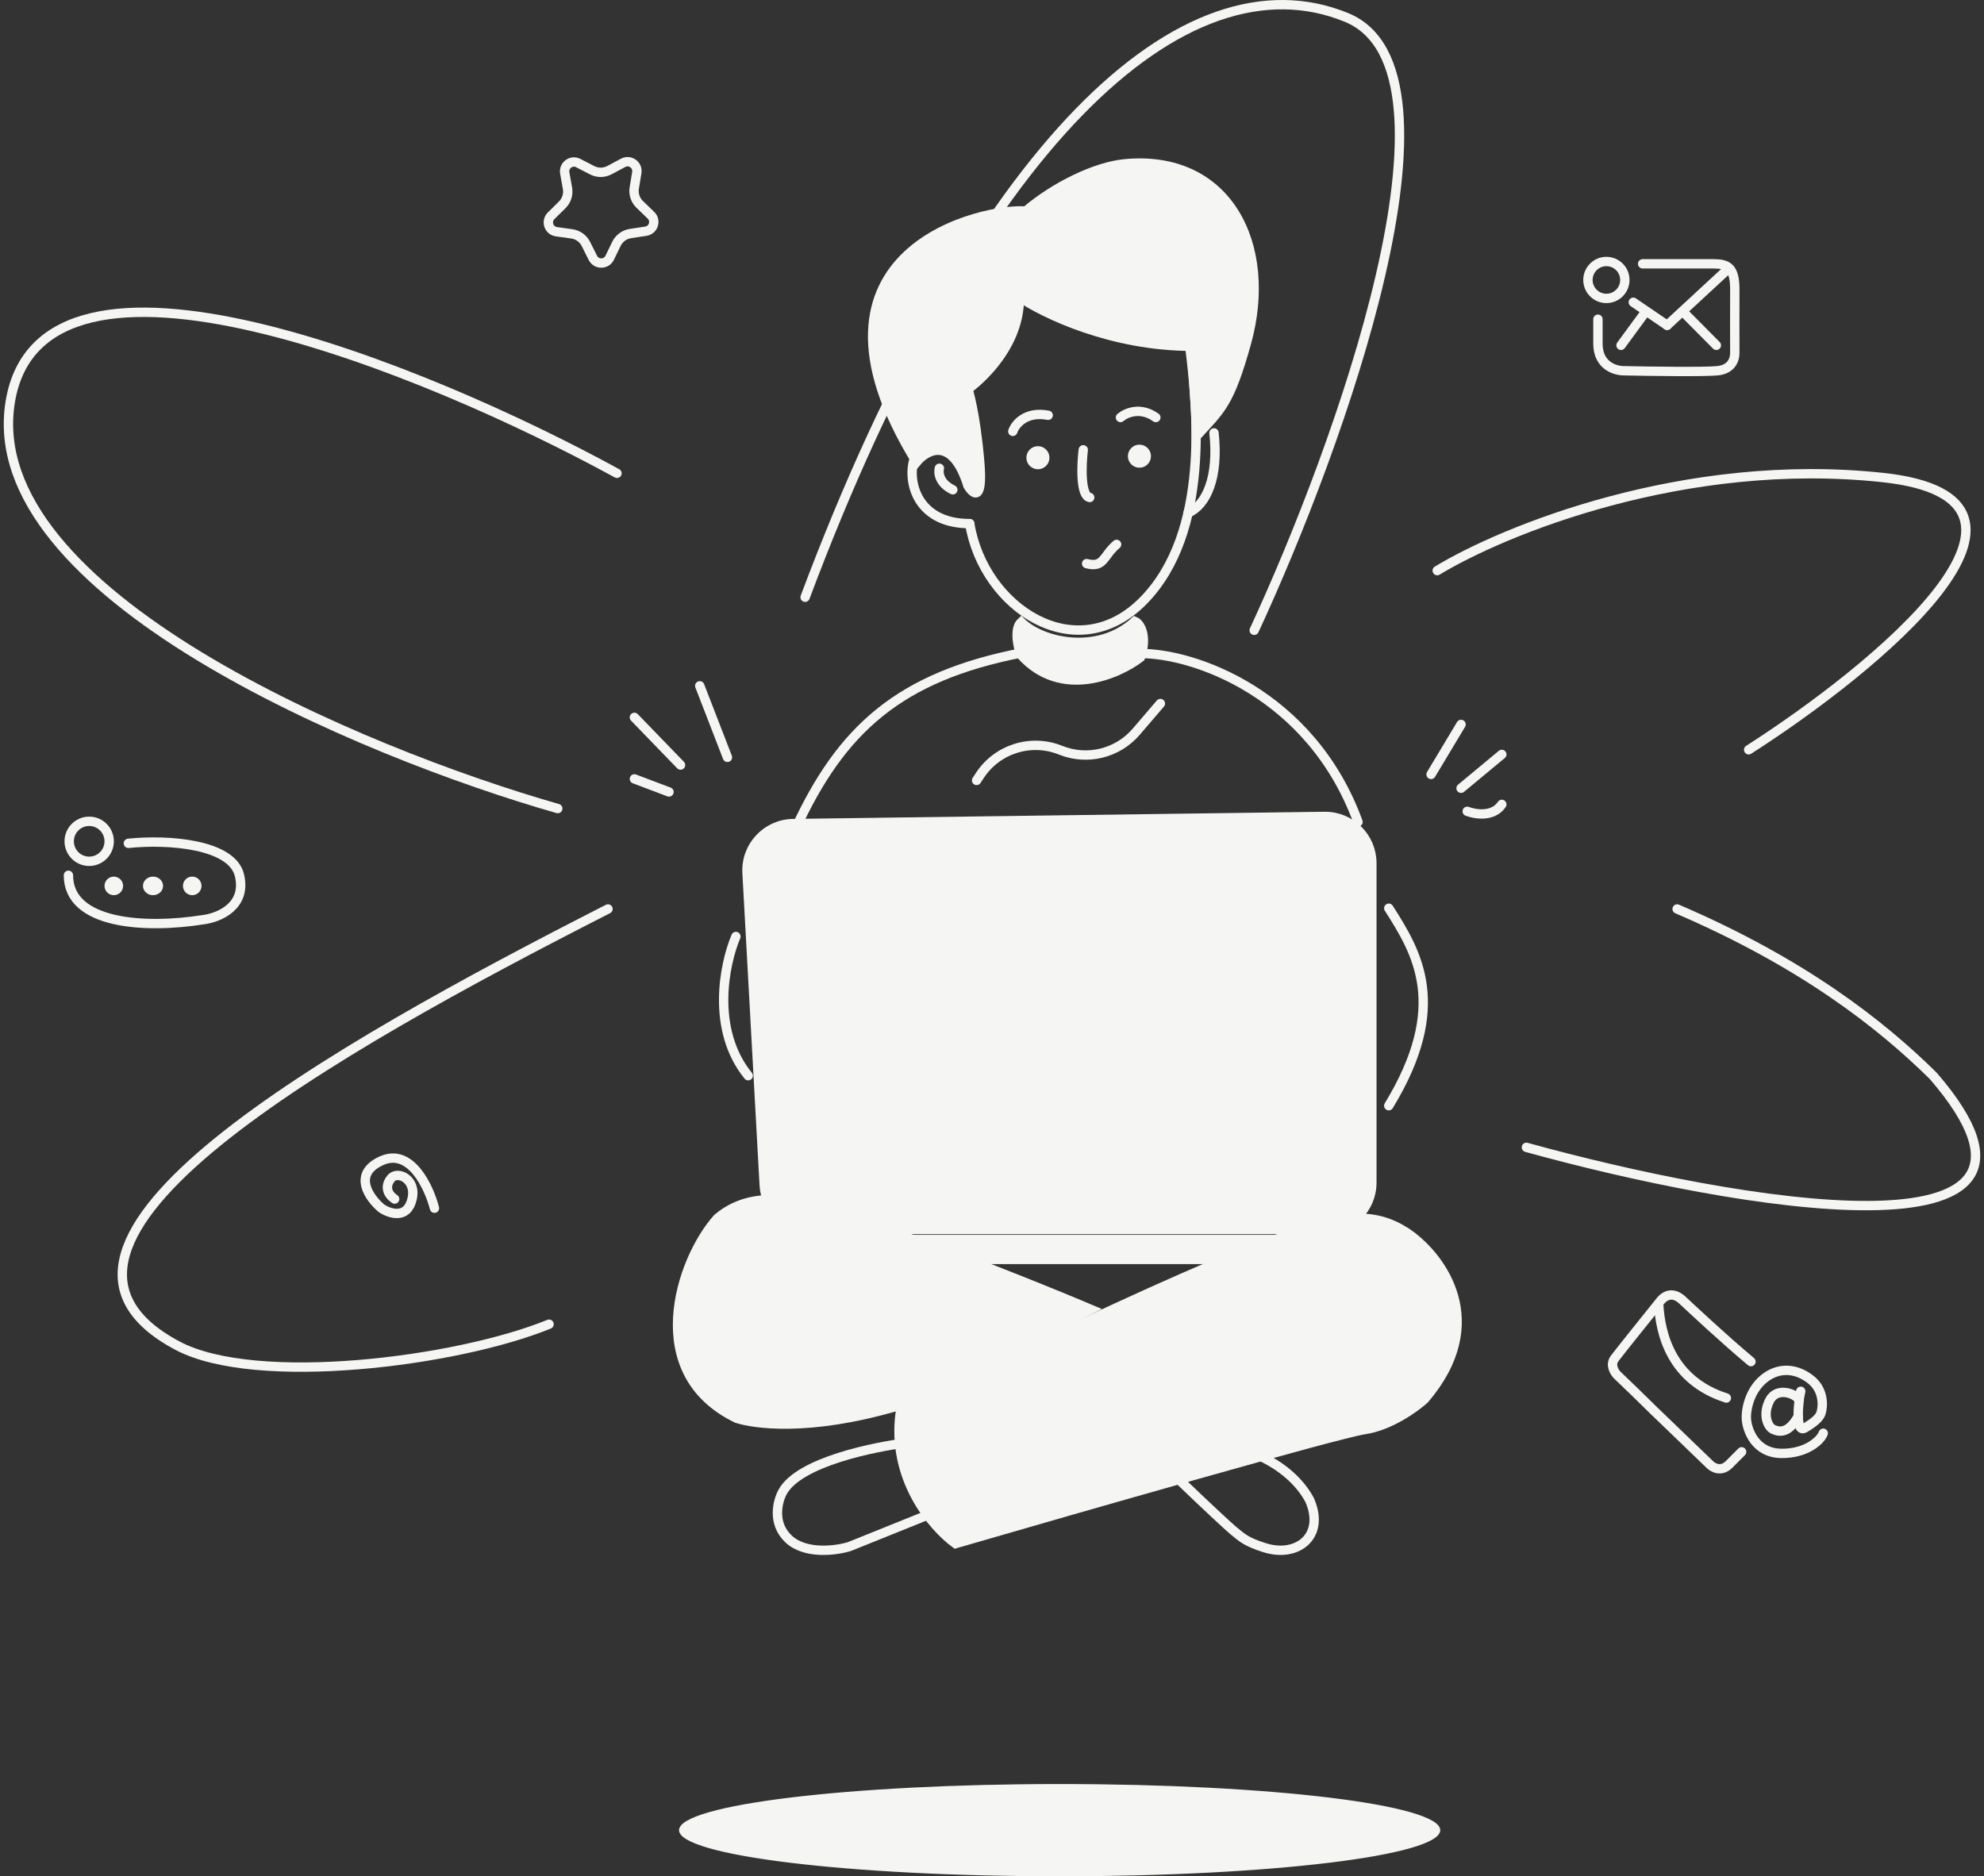 <svg width="424" height="401" viewBox="0 0 424 401" fill="none" xmlns="http://www.w3.org/2000/svg">
<rect x="0" y="0" width="424" height="401" fill="#333333" stroke="none"/>
<path d="M19.06 184.074C21.42 184.074 23.333 182.161 23.333 179.801C23.333 177.441 21.42 175.528 19.06 175.528C16.7 175.528 14.787 177.441 14.787 179.801C14.787 182.161 16.7 184.074 19.06 184.074Z" stroke="#F5F5F4" stroke-width="2"/>
<path d="M27.435 180.236C36.053 179.349 49.576 180.398 51.175 187.064C52.773 193.731 46.669 196.169 43.418 196.555C31.039 198.522 14.624 197.596 14.624 187.064" stroke="#F5F5F4" stroke-width="2" stroke-linecap="round"/>
<path d="M24.32 190.318C24.865 190.318 25.306 189.876 25.306 189.332C25.306 188.787 24.865 188.346 24.32 188.346C23.776 188.346 23.334 188.787 23.334 189.332C23.334 189.876 23.776 190.318 24.32 190.318Z" stroke="#F5F5F4" stroke-width="2"/>
<path d="M33.851 189.332C33.851 189.811 33.405 190.318 32.701 190.318C31.997 190.318 31.55 189.811 31.55 189.332C31.55 188.853 31.997 188.346 32.701 188.346C33.405 188.346 33.851 188.853 33.851 189.332Z" stroke="#F5F5F4" stroke-width="2"/>
<path d="M41.083 190.318C41.627 190.318 42.069 189.876 42.069 189.332C42.069 188.787 41.627 188.346 41.083 188.346C40.538 188.346 40.097 188.787 40.097 189.332C40.097 189.876 40.538 190.318 41.083 190.318Z" stroke="#F5F5F4" stroke-width="2"/>
<path d="M343.302 63.776C345.48 63.776 347.246 62.01 347.246 59.832C347.246 57.654 345.48 55.888 343.302 55.888C341.124 55.888 339.358 57.654 339.358 59.832C339.358 62.01 341.124 63.776 343.302 63.776Z" stroke="#F5F5F4" stroke-width="2"/>
<path d="M351.051 56.385C353.941 56.385 362.2 56.385 366.084 56.385C369.231 56.385 370.746 57.081 370.746 61.953C370.746 66.687 370.707 72.819 370.746 75.294C370.773 77.034 369.907 78.96 367.017 79.238C364.126 79.517 352.527 79.354 347.088 79.238C345.068 79.238 341.494 78.093 341.494 73.438V68.218" stroke="#F5F5F4" stroke-width="2" stroke-linecap="round"/>
<path d="M349.053 64.598L356.284 69.528" stroke="#F5F5F4" stroke-width="2" stroke-linecap="round"/>
<path d="M356.286 69.529L369.433 57.368" stroke="#F5F5F4" stroke-width="2" stroke-linecap="round"/>
<path d="M359.617 66.57L363.21 70.186L366.802 73.801" stroke="#F5F5F4" stroke-width="2" stroke-linecap="round"/>
<path d="M346.424 73.801L351.725 66.57" stroke="#F5F5F4" stroke-width="2" stroke-linecap="round"/>
<path d="M372.206 310.281C371.114 311.375 370.173 312.318 369.524 312.967C367.833 314.661 366.057 313.673 365.38 312.967L354.591 302.572C352.998 301.091 351.652 299.629 345.632 293.886C345.015 293.269 344.039 291.693 345.063 290.326C346.086 288.959 351.842 281.782 354.591 278.364C355.425 277.156 357.237 275.718 359.549 277.868C361.541 279.719 368.367 286.127 374.198 290.999" stroke="#F5F5F4" stroke-width="2" stroke-linecap="round"/>
<path d="M354.477 278.732C354.816 284.967 357.104 295.004 368.938 298.782" stroke="#F5F5F4" stroke-width="2" stroke-linecap="round"/>
<path d="M384.487 299.266C383.945 297.887 379.781 296.282 378.206 299.266C376.585 302.344 377.825 304.937 378.88 305.446C380.228 306.095 382.206 306.434 384.297 302.698" stroke="#F5F5F4" stroke-width="2" stroke-linecap="round"/>
<path d="M384.833 297.347C384.711 298.067 384.586 298.37 384.488 299.266C384.36 300.433 384.277 301.657 384.297 302.698C384.337 304.524 384.698 305.784 385.724 305.176C387.781 303.956 388.892 302.955 389.188 301.935C389.681 300.219 389.684 296.934 386.91 294.786C383.564 292.192 379.791 292.263 376.823 294.786C373.876 297.29 373.07 301.298 373.231 303.378C373.408 305.653 375.106 310.538 380.645 310.615C386.184 310.691 389.185 307.705 389.645 306.307" stroke="#F5F5F4" stroke-width="2" stroke-linecap="round"/>
<path d="M92.85 258.213C91.668 253.651 87.744 245.238 81.504 248.082C75.265 250.925 78.904 256.02 81.504 258.213C83.254 259.397 87.016 260.665 88.063 256.257C89.111 251.85 84.695 250.037 83.454 251.992C82.8 252.762 82.061 254.693 84.341 256.257" stroke="#F5F5F4" stroke-width="2" stroke-linecap="round"/>
<path d="M120.696 36.977C120.406 35.345 122.114 34.089 123.586 34.852L126.529 36.378C127.698 36.984 129.09 36.976 130.252 36.357L133.177 34.797C134.64 34.018 136.362 35.254 136.091 36.889L135.55 40.16C135.335 41.459 135.772 42.78 136.72 43.694L139.108 45.994C140.301 47.145 139.658 49.164 138.019 49.412L134.741 49.908C133.439 50.104 132.317 50.929 131.741 52.113L130.291 55.094C129.566 56.585 127.446 56.597 126.704 55.115L125.22 52.15C124.631 50.973 123.5 50.161 122.196 49.979L118.912 49.521C117.27 49.292 116.604 47.28 117.784 46.116L120.145 43.789C121.083 42.864 121.505 41.538 121.275 40.242L120.696 36.977Z" stroke="#F5F5F4" stroke-width="2"/>
<path d="M222.184 184.045V211.983" stroke="#F5F5F4" stroke-width="2" stroke-linecap="round"/>
<path d="M243.22 187.332V213.955" stroke="#F5F5F4" stroke-width="2" stroke-linecap="round"/>
<path d="M194.019 308.316C187.073 309.181 170.812 312.371 167.251 318.857C166.182 320.803 164.942 325.539 168.533 328.911C172.123 332.285 178.685 331.398 181.516 330.533L198.026 323.884" stroke="#F5F5F4" stroke-width="2" stroke-linecap="round"/>
<path d="M288.707 260.366L288.677 259.433L288.707 260.366C292.092 260.257 296.275 260.366 301.162 263.829L301.74 263.013L301.162 263.829C304.64 266.294 308.975 271.027 310.673 277.157C312.348 283.202 311.5 290.747 304.418 299.041C303.417 299.948 301.578 301.366 299.311 302.66C297.005 303.976 294.318 305.129 291.665 305.521L291.665 305.521C290.18 305.74 285.595 306.908 279.236 308.623C272.837 310.349 264.558 312.652 255.617 315.172C237.938 320.155 217.663 325.991 204.199 329.898C199.22 326.246 190.502 316.024 192.387 301.956C205.893 295.059 226.681 284.824 245.749 276.225C255.394 271.876 264.586 267.951 272.169 265.089C275.961 263.658 279.339 262.498 282.162 261.683C285.004 260.863 287.218 260.414 288.707 260.366Z" fill="#F5F5F4" stroke="#F5F5F4" stroke-width="2"/>
<path d="M167.205 256.487C169.364 256.631 173.477 257.676 178.839 259.351C184.16 261.013 190.604 263.259 197.364 265.744C209.971 270.377 223.643 275.829 233.113 279.837L191.72 300.521C172.599 306.113 160.933 304.267 157.459 303.119C152.41 300.674 149.163 297.368 147.223 293.671C145.269 289.951 144.607 285.774 144.838 281.573C145.299 273.168 149.324 264.845 153.343 260.363C158.399 256.092 163.97 256.271 167.205 256.487Z" fill="#F5F5F4" stroke="#F5F5F4" stroke-width="2"/>
<path d="M269.477 311.271C275.216 314.03 278.319 317.643 279.893 320.607C283.264 328.324 277.21 332.962 270.297 330.781C266.478 329.576 265.577 328.768 263.554 327.091C262.527 326.239 257.732 321.784 252.258 316.522" stroke="#F5F5F4" stroke-width="2" stroke-linecap="round"/>
<path d="M159.65 186.564L163.323 253.313C163.615 258.614 167.999 262.763 173.308 262.763H283.178C288.701 262.763 293.178 258.286 293.178 252.763V184.484C293.178 178.909 288.619 174.41 283.044 174.485L169.5 176.016C163.815 176.092 159.338 180.887 159.65 186.564Z" fill="#F5F5F4" stroke="#F5F5F4" stroke-width="2"/>
<rect x="164.021" y="264.914" width="128.157" height="4.245" rx="2.122" fill="#F5F5F4" stroke="#F5F5F4" stroke-width="2"/>
<path d="M243.548 139.673C254.997 139.509 280.195 148.219 290.22 175.663" stroke="#F5F5F4" stroke-width="2" stroke-linecap="round"/>
<path d="M218.404 139.511C192.274 144.605 179.785 155.78 169.924 177.309" stroke="#F5F5F4" stroke-width="2" stroke-linecap="round"/>
<path d="M305.833 165.504L312.242 154.822" stroke="#F5F5F4" stroke-width="2" stroke-linecap="round"/>
<path d="M312.241 168.461L320.951 161.23" stroke="#F5F5F4" stroke-width="2" stroke-linecap="round"/>
<path d="M313.557 173.392C315.255 174.049 319.111 174.674 320.952 171.913" stroke="#F5F5F4" stroke-width="2" stroke-linecap="round"/>
<path d="M145.438 163.505L135.578 153.316" stroke="#F5F5F4" stroke-width="2" stroke-linecap="round"/>
<path d="M155.462 161.859L149.545 146.575" stroke="#F5F5F4" stroke-width="2" stroke-linecap="round"/>
<path d="M142.973 169.257L135.578 166.463" stroke="#F5F5F4" stroke-width="2" stroke-linecap="round"/>
<path d="M296.794 194.101C302.874 203.632 309.777 214.972 296.794 236.308" stroke="#F5F5F4" stroke-width="2" stroke-linecap="round"/>
<path d="M243.712 140.496C245.191 136.223 243.843 133.348 242.529 132.8C234.64 140.031 222.676 137.347 218.239 132.964C216.662 134.41 217.582 138.688 218.239 140.003C226.785 149.469 238.946 144.166 243.712 140.496Z" fill="#F5F5F4" stroke="#F5F5F4" stroke-width="2" stroke-linecap="round"/>
<path d="M208.708 166.79L209.371 165.773C213.092 160.062 220.334 157.782 226.655 160.331V160.331C232.331 162.62 238.835 161.032 242.818 156.385L247.986 150.356" stroke="#F5F5F4" stroke-width="2" stroke-linecap="round"/>
<path d="M157.27 200.148C154.805 205.955 151.88 220.033 159.9 229.894" stroke="#F5F5F4" stroke-width="2" stroke-linecap="round"/>
<path d="M266.372 73.316C262.757 86.298 260.949 87.449 255.69 93.201C255.69 87.516 254.714 77.975 254.714 74.002C237.494 74.002 222.962 66.972 217.849 63.458C218.032 75.377 206.858 83.17 206.858 83.17C206.858 83.17 208.461 87.984 209.377 98.757C210.109 107.375 208.003 105.71 206.858 103.799C203.561 93.164 198.157 96.006 195.867 98.757C167.769 53.102 210.979 44.28 219.222 45.121C225.45 39.803 234.136 35.636 240.242 35.025C262.264 32.82 272.235 52.264 266.372 73.316Z" fill="#F5F5F4" stroke="#F5F5F4" stroke-width="2" stroke-linecap="round"/>
<path d="M207.244 111.926C210.202 129.985 230.056 142.971 244.384 128.342C258.712 113.712 255.845 86.934 254.314 74.439" stroke="#F5F5F4" stroke-width="2" stroke-linecap="round"/>
<path d="M195.543 97.638C193.735 102.075 195.431 111.907 207.244 111.907" stroke="#F5F5F4" stroke-width="2" stroke-linecap="round"/>
<path d="M200.753 100.076C200.491 101.026 200.7 103.275 203.628 104.678" stroke="#F5F5F4" stroke-width="2" stroke-linecap="round"/>
<path d="M253.916 109.609C257.771 108.001 260.489 102.049 259.443 92.518" stroke="#F5F5F4" stroke-width="2" stroke-linecap="round"/>
<path d="M232.223 120.455C236.002 121.441 235.763 118.728 238.632 116.347" stroke="#F5F5F4" stroke-width="2" stroke-linecap="round"/>
<path d="M244.972 97.493C244.972 98.303 244.316 98.959 243.507 98.959C242.697 98.959 242.042 98.303 242.042 97.493C242.042 96.684 242.697 96.028 243.507 96.028C244.316 96.028 244.972 96.684 244.972 97.493Z" fill="#F5F5F4" stroke="#F5F5F4" stroke-width="2"/>
<path d="M223.279 97.823C223.279 98.632 222.623 99.288 221.814 99.288C221.005 99.288 220.349 98.632 220.349 97.823C220.349 97.013 221.005 96.357 221.814 96.357C222.623 96.357 223.279 97.013 223.279 97.823Z" fill="#F5F5F4" stroke="#F5F5F4" stroke-width="2"/>
<path d="M216.446 92.188C216.965 90.66 219.203 87.835 224.005 88.751" stroke="#F5F5F4" stroke-width="2" stroke-linecap="round"/>
<path d="M239.453 89.228C240.599 88.236 243.714 86.847 247.013 89.228" stroke="#F5F5F4" stroke-width="2" stroke-linecap="round"/>
<path d="M231.502 96.132C231.119 99.377 230.859 105.959 232.88 106.321" stroke="#F5F5F4" stroke-width="2" stroke-linecap="round"/>
<path d="M326.21 245.208C370.089 257.369 448.906 271.338 413.146 229.924C401.861 218.804 385.208 205.766 358.421 194.263" stroke="#F5F5F4" stroke-width="2" stroke-linecap="round"/>
<path d="M373.705 160.242C400.985 142.767 444.929 106.667 402.464 102.066C359.999 97.464 321.226 113.405 307.147 121.951" stroke="#F5F5F4" stroke-width="2" stroke-linecap="round"/>
<path d="M268.034 134.704C286.111 95.756 315.364 15.032 287.755 3.726C253.244 -10.407 208.543 30.349 172.06 127.637" stroke="#F5F5F4" stroke-width="2" stroke-linecap="round"/>
<path d="M131.856 101.154C91.429 79.023 8.898 44.983 2.193 85.871C-4.512 126.758 77.406 160.864 119.202 172.806" stroke="#F5F5F4" stroke-width="2" stroke-linecap="round"/>
<path d="M129.935 194.263C70.937 224.337 -2.986 265.929 37.961 287.607C54.723 296.482 97.615 291.058 117.336 283.006" stroke="#F5F5F4" stroke-width="2" stroke-linecap="round"/>
<path d="M306.805 391.14C306.805 391.236 306.695 391.643 305.643 392.266C304.668 392.844 303.165 393.435 301.137 394.016C297.096 395.174 291.2 396.229 283.858 397.119C269.188 398.897 248.894 400 226.457 400C204.021 400 183.726 398.897 169.056 397.119C161.714 396.229 155.819 395.174 151.778 394.016C149.749 393.435 148.247 392.844 147.272 392.266C146.219 391.643 146.109 391.236 146.109 391.14C146.109 391.043 146.219 390.636 147.272 390.013C148.247 389.435 149.749 388.844 151.778 388.263C155.819 387.105 161.714 386.05 169.056 385.16C183.726 383.382 204.021 382.279 226.457 382.279C248.894 382.279 269.188 383.382 283.858 385.16C291.2 386.05 297.096 387.105 301.137 388.263C303.165 388.844 304.668 389.435 305.643 390.013C306.695 390.636 306.805 391.043 306.805 391.14Z" fill="#F5F5F4" stroke="#F5F5F4" stroke-width="2"/>
</svg>
